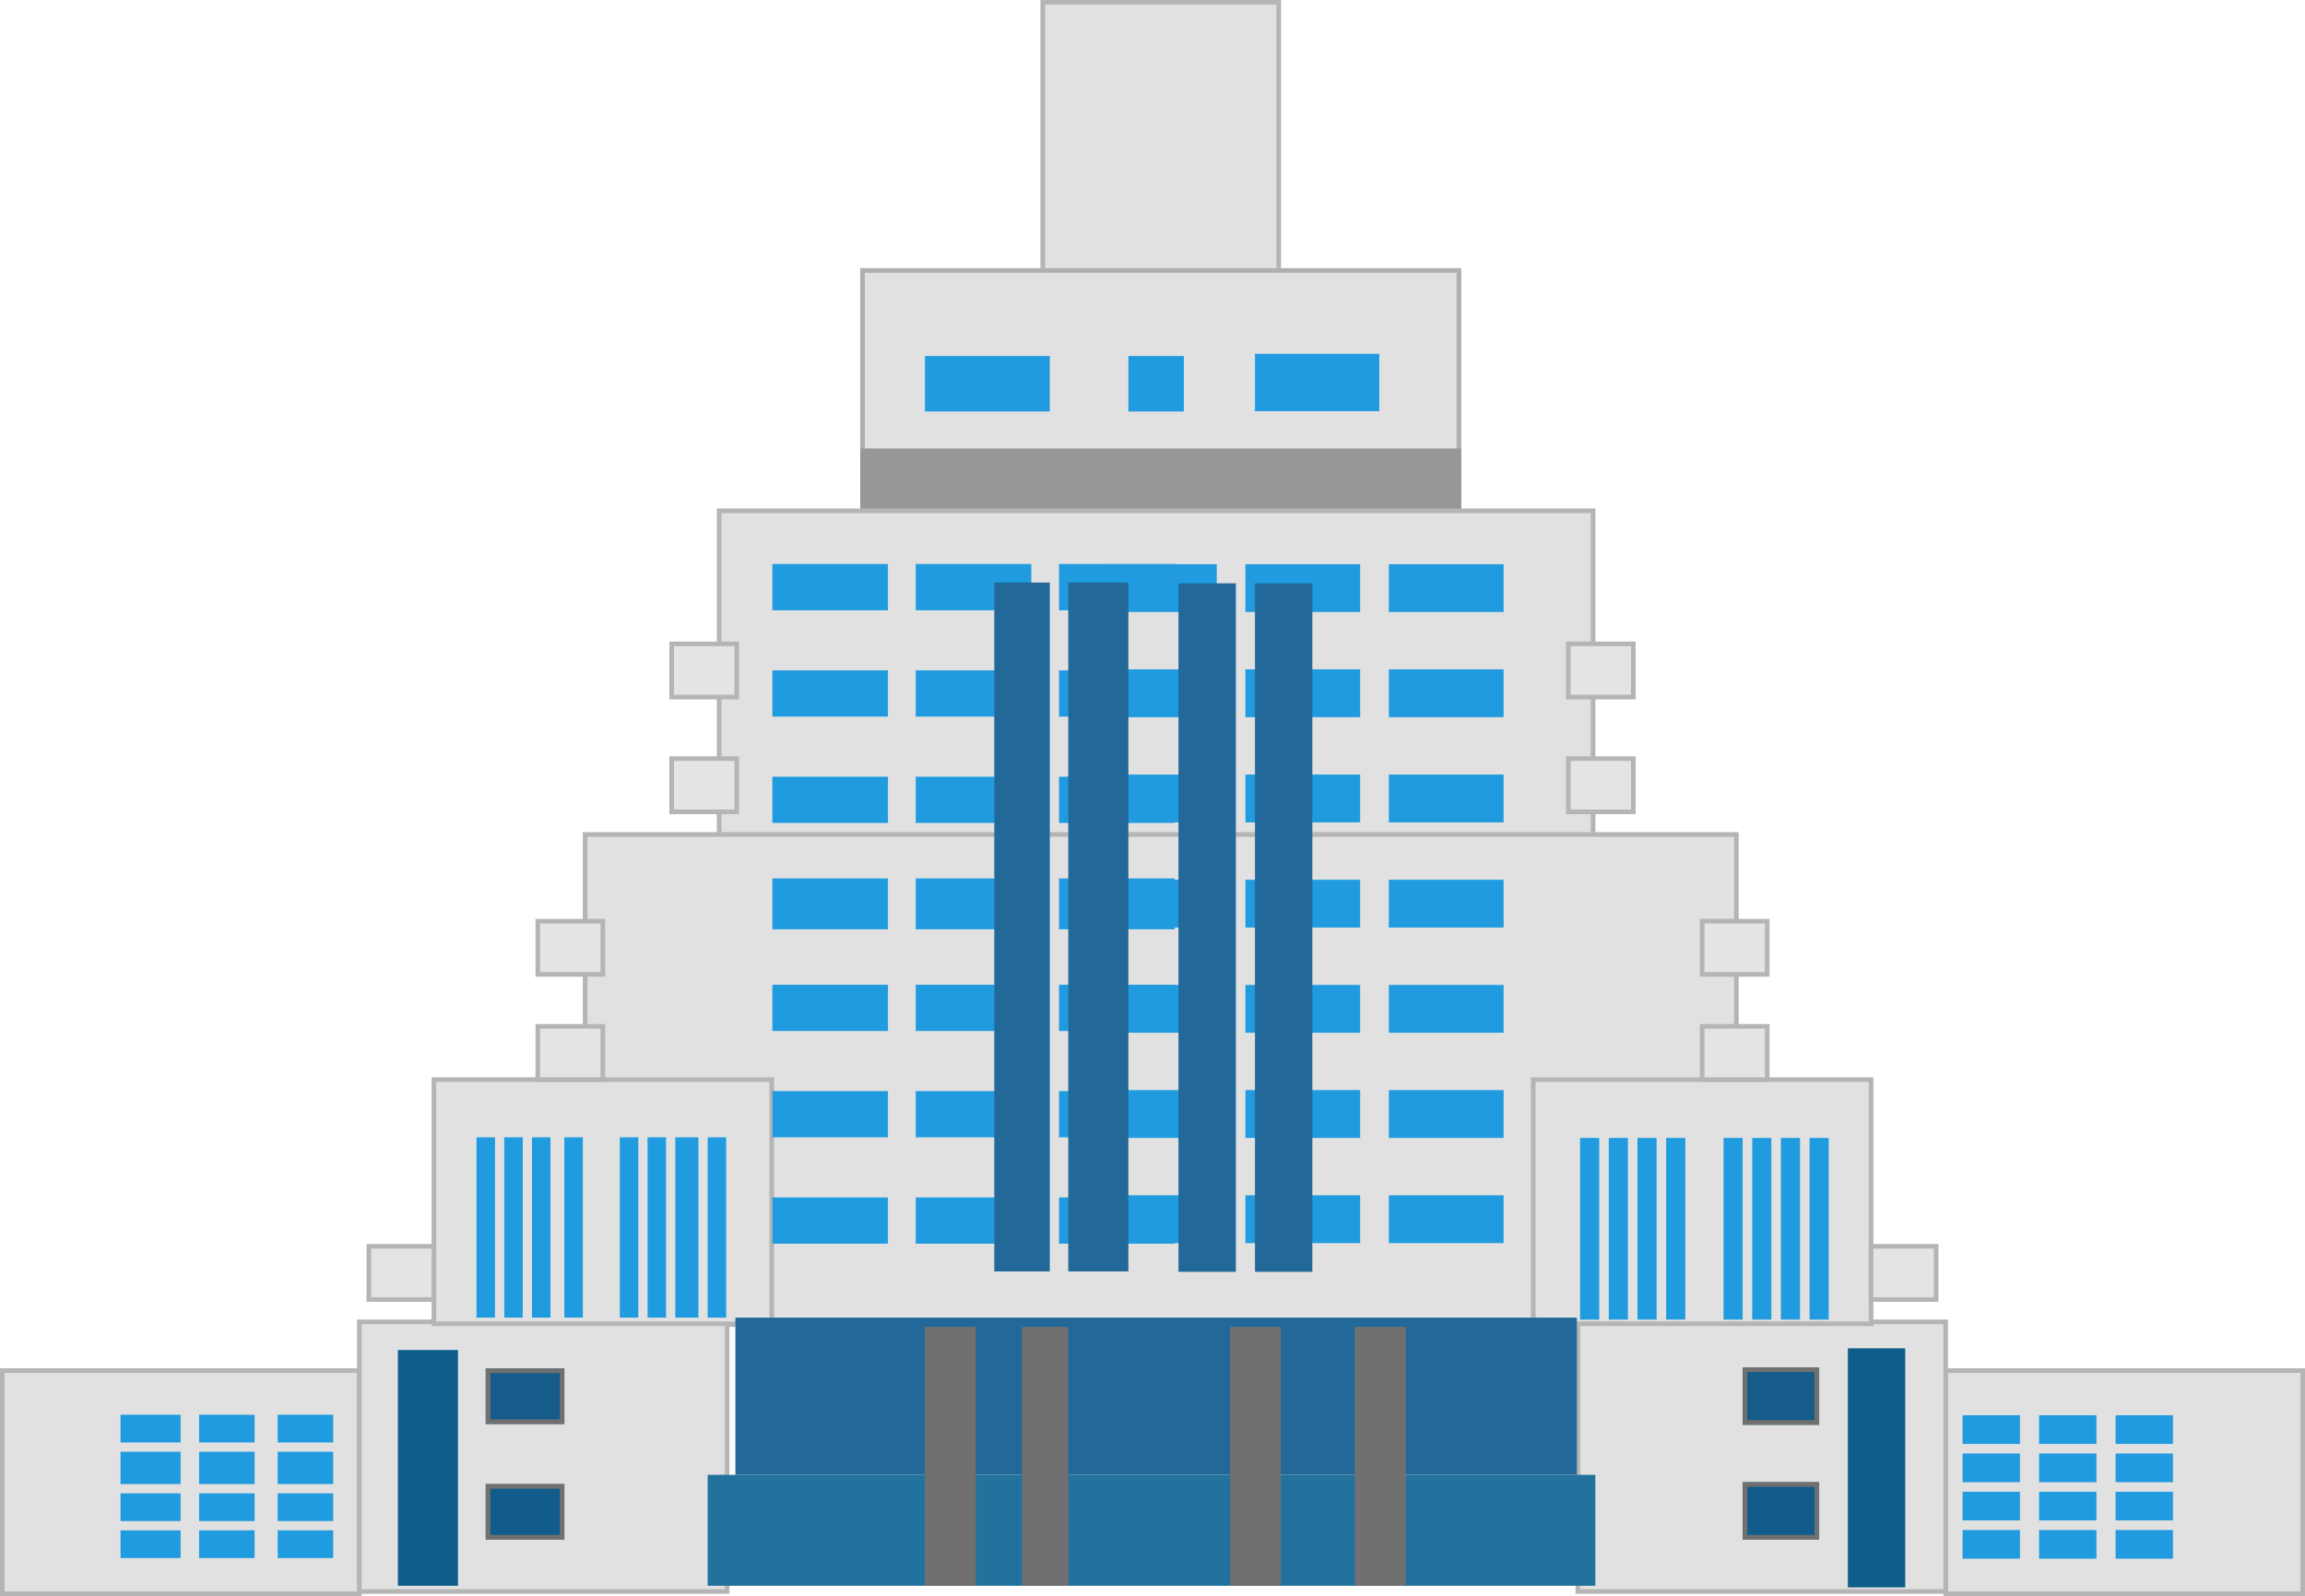 <svg xmlns="http://www.w3.org/2000/svg" width="498.567" height="345.219" viewBox="0 0 498.567 345.219">
  <g id="组_11" data-name="组 11" transform="translate(-156.933 -500)">
    <g id="矩形_13" data-name="矩形 13" transform="translate(382 500)" fill="#e1e1e1" stroke="#b5b5b5" stroke-width="1">
      <rect width="52" height="62" stroke="none"/>
      <rect x="0.5" y="0.5" width="51" height="61" fill="none"/>
    </g>
    <g id="矩形_14" data-name="矩形 14" transform="translate(312 610)" fill="#e1e1e1" stroke="#b5b5b5" stroke-width="1">
      <rect width="190" height="74" stroke="none"/>
      <rect x="0.5" y="0.5" width="189" height="73" fill="none"/>
    </g>
    <g id="矩形_15" data-name="矩形 15" transform="translate(283 680)" fill="#e1e1e1" stroke="#b5b5b5" stroke-width="1">
      <rect width="250" height="107" stroke="none"/>
      <rect x="0.5" y="0.5" width="249" height="106" fill="none"/>
    </g>
    <g id="矩形_12" data-name="矩形 12" transform="translate(343 558)" fill="#e1e1e1" stroke="#afafaf" stroke-width="1">
      <rect width="130" height="52" stroke="none"/>
      <rect x="0.5" y="0.5" width="129" height="51" fill="none"/>
    </g>
    <path id="路径_18" data-name="路径 18" d="M234.65,1974.333v48.26H157.433v-48.26Z" transform="translate(420.35 -1177.875)" fill="#e1e1e1" stroke="#b5b5b5" stroke-width="1"/>
    <path id="路径_19" data-name="路径 19" d="M274.328,1969.233v58.326H194.767v-58.326Z" transform="translate(303.455 -1183.324)" fill="#e1e1e1" stroke="#b5b5b5" stroke-width="1"/>
    <path id="路径_20" data-name="路径 20" d="M275.647,1943.9h-73.08v52.811h73.08Z" transform="translate(286.003 -1210.388)" fill="#e1e1e1" stroke="#b5b5b5" stroke-width="1"/>
    <path id="路径_21" data-name="路径 21" d="M213.433,1949.847H227.5v-11.514H213.433Z" transform="translate(311.677 -1216.335)" fill="#e4e4e4" stroke="#b5b5b5" stroke-width="1"/>
    <path id="路径_22" data-name="路径 22" d="M213.433,1949.847H227.5v-11.514H213.433Z" transform="translate(311.677 -1239.086)" fill="#e4e4e4" stroke="#b5b5b5" stroke-width="1"/>
    <path id="路径_23" data-name="路径 23" d="M213.433,1949.847H227.5v-11.514H213.433Z" transform="translate(348.217 -1168.764)" fill="#e4e4e4" stroke="#b5b5b5" stroke-width="1"/>
    <path id="路径_24" data-name="路径 24" d="M213.433,1949.847H227.5v-11.514H213.433Z" transform="translate(282.72 -1274.247)" fill="#e4e4e4" stroke="#b5b5b5" stroke-width="1"/>
    <path id="路径_25" data-name="路径 25" d="M213.433,1949.847H227.5v-11.514H213.433Z" transform="translate(282.72 -1299.067)" fill="#e4e4e4" stroke="#b5b5b5" stroke-width="1"/>
    <rect id="矩形_3" data-name="矩形 3" width="4.137" height="39.298" transform="translate(529.729 746.129)" fill="#209bdf"/>
    <rect id="矩形_3-2" data-name="矩形 3" width="4.137" height="39.298" transform="translate(535.934 746.129)" fill="#209bdf"/>
    <rect id="矩形_3-3" data-name="矩形 3" width="4.137" height="39.298" transform="translate(542.139 746.129)" fill="#209bdf"/>
    <rect id="矩形_3-4" data-name="矩形 3" width="4.137" height="39.298" transform="translate(548.344 746.129)" fill="#209bdf"/>
    <rect id="矩形_3-5" data-name="矩形 3" width="4.137" height="39.298" transform="translate(498.705 746.129)" fill="#209bdf"/>
    <rect id="矩形_3-6" data-name="矩形 3" width="4.137" height="39.298" transform="translate(504.91 746.129)" fill="#209bdf"/>
    <rect id="矩形_3-7" data-name="矩形 3" width="4.137" height="39.298" transform="translate(511.115 746.129)" fill="#209bdf"/>
    <rect id="矩形_3-8" data-name="矩形 3" width="4.137" height="39.298" transform="translate(517.319 746.129)" fill="#209bdf"/>
    <rect id="矩形_4" data-name="矩形 4" width="12.41" height="6.205" transform="translate(581.437 806.11)" fill="#209bdf"/>
    <rect id="矩形_4-2" data-name="矩形 4" width="12.41" height="6.205" transform="translate(597.984 806.11)" fill="#209bdf"/>
    <rect id="矩形_4-3" data-name="矩形 4" width="12.41" height="6.205" transform="translate(614.53 806.11)" fill="#209bdf"/>
    <rect id="矩形_4-4" data-name="矩形 4" width="12.41" height="6.205" transform="translate(581.437 814.383)" fill="#209bdf"/>
    <rect id="矩形_4-5" data-name="矩形 4" width="12.41" height="6.205" transform="translate(597.984 814.383)" fill="#209bdf"/>
    <rect id="矩形_4-6" data-name="矩形 4" width="12.41" height="6.205" transform="translate(614.53 814.383)" fill="#209bdf"/>
    <rect id="矩形_4-7" data-name="矩形 4" width="12.41" height="6.205" transform="translate(581.437 822.656)" fill="#209bdf"/>
    <rect id="矩形_4-8" data-name="矩形 4" width="12.41" height="6.205" transform="translate(597.984 822.656)" fill="#209bdf"/>
    <rect id="矩形_4-9" data-name="矩形 4" width="12.41" height="6.205" transform="translate(614.53 822.656)" fill="#209bdf"/>
    <rect id="矩形_4-10" data-name="矩形 4" width="12.41" height="6.205" transform="translate(581.437 830.93)" fill="#209bdf"/>
    <rect id="矩形_4-11" data-name="矩形 4" width="12.41" height="6.205" transform="translate(597.984 830.93)" fill="#209bdf"/>
    <rect id="矩形_4-12" data-name="矩形 4" width="12.41" height="6.205" transform="translate(614.53 830.93)" fill="#209bdf"/>
    <rect id="矩形_5" data-name="矩形 5" width="12.41" height="51.708" transform="translate(556.617 791.632)" fill="#105d8b"/>
    <g id="矩形_6" data-name="矩形 6" transform="translate(533.866 795.768)" fill="#155c8a" stroke="#707070" stroke-width="1">
      <rect width="16.546" height="12.41" stroke="none"/>
      <rect x="0.5" y="0.5" width="15.546" height="11.41" fill="none"/>
    </g>
    <g id="矩形_7" data-name="矩形 7" transform="translate(533.866 820.588)" fill="#125c8b" stroke="#707070" stroke-width="1">
      <rect width="16.546" height="12.41" stroke="none"/>
      <rect x="0.5" y="0.5" width="15.546" height="11.41" fill="none"/>
    </g>
    <rect id="矩形_8" data-name="矩形 8" width="24.82" height="10.342" transform="translate(395.289 622.03)" fill="#209bdf"/>
    <rect id="矩形_8-2" data-name="矩形 8" width="24.82" height="10.342" transform="translate(426.314 622.03)" fill="#209bdf"/>
    <rect id="矩形_8-3" data-name="矩形 8" width="24.82" height="10.342" transform="translate(457.338 622.03)" fill="#209bdf"/>
    <rect id="矩形_8-4" data-name="矩形 8" width="24.82" height="10.342" transform="translate(395.289 644.782)" fill="#209bdf"/>
    <rect id="矩形_8-5" data-name="矩形 8" width="24.82" height="10.342" transform="translate(426.314 644.782)" fill="#209bdf"/>
    <rect id="矩形_8-6" data-name="矩形 8" width="24.82" height="10.342" transform="translate(457.338 644.782)" fill="#209bdf"/>
    <rect id="矩形_8-7" data-name="矩形 8" width="24.82" height="10.342" transform="translate(395.289 667.533)" fill="#209bdf"/>
    <rect id="矩形_8-8" data-name="矩形 8" width="24.82" height="10.342" transform="translate(426.314 667.533)" fill="#209bdf"/>
    <rect id="矩形_8-9" data-name="矩形 8" width="24.82" height="10.342" transform="translate(457.338 667.533)" fill="#209bdf"/>
    <rect id="矩形_8-10" data-name="矩形 8" width="24.82" height="10.342" transform="translate(395.289 690.285)" fill="#209bdf"/>
    <rect id="矩形_8-11" data-name="矩形 8" width="24.82" height="10.342" transform="translate(426.314 690.285)" fill="#209bdf"/>
    <rect id="矩形_8-12" data-name="矩形 8" width="24.82" height="10.342" transform="translate(457.338 690.285)" fill="#209bdf"/>
    <rect id="矩形_8-13" data-name="矩形 8" width="24.82" height="10.342" transform="translate(395.289 713.036)" fill="#209bdf"/>
    <rect id="矩形_8-14" data-name="矩形 8" width="24.82" height="10.342" transform="translate(426.314 713.036)" fill="#209bdf"/>
    <rect id="矩形_8-15" data-name="矩形 8" width="24.82" height="10.342" transform="translate(457.338 713.036)" fill="#209bdf"/>
    <rect id="矩形_8-16" data-name="矩形 8" width="24.82" height="10.342" transform="translate(395.289 735.787)" fill="#209bdf"/>
    <rect id="矩形_8-17" data-name="矩形 8" width="24.82" height="10.342" transform="translate(426.314 735.787)" fill="#209bdf"/>
    <rect id="矩形_8-18" data-name="矩形 8" width="24.82" height="10.342" transform="translate(457.338 735.787)" fill="#209bdf"/>
    <rect id="矩形_8-19" data-name="矩形 8" width="24.82" height="10.342" transform="translate(395.289 758.539)" fill="#209bdf"/>
    <rect id="矩形_8-20" data-name="矩形 8" width="24.82" height="10.342" transform="translate(426.314 758.539)" fill="#209bdf"/>
    <rect id="矩形_8-21" data-name="矩形 8" width="24.82" height="10.342" transform="translate(457.338 758.539)" fill="#209bdf"/>
    <rect id="矩形_9" data-name="矩形 9" width="26.888" height="12.41" transform="translate(428.382 576.528)" fill="#209bdf"/>
    <rect id="矩形_10" data-name="矩形 10" width="12.41" height="148.918" transform="translate(428.382 626.167)" fill="#226899"/>
    <rect id="矩形_11" data-name="矩形 11" width="12.41" height="148.918" transform="translate(411.836 626.167)" fill="#226899"/>
    <path id="路径_18-2" data-name="路径 18" d="M157.433,1974.333v48.26H234.65v-48.26Z" transform="translate(0 -1177.875)" fill="#e1e1e1" stroke="#b5b5b5" stroke-width="1"/>
    <path id="路径_19-2" data-name="路径 19" d="M194.767,1969.233v58.326h79.561v-58.326Z" transform="translate(39.884 -1183.324)" fill="#e1e1e1" stroke="#b5b5b5" stroke-width="1"/>
    <path id="路径_20-2" data-name="路径 20" d="M202.567,1943.9h73.08v52.811h-73.08Z" transform="translate(48.216 -1210.388)" fill="#e1e1e1" stroke="#b5b5b5" stroke-width="1"/>
    <path id="路径_21-2" data-name="路径 21" d="M227.5,1949.847H213.433v-11.514H227.5Z" transform="translate(59.825 -1216.335)" fill="#e4e4e4" stroke="#b5b5b5" stroke-width="1"/>
    <path id="路径_22-2" data-name="路径 22" d="M227.5,1949.847H213.433v-11.514H227.5Z" transform="translate(59.825 -1239.086)" fill="#e4e4e4" stroke="#b5b5b5" stroke-width="1"/>
    <path id="路径_23-2" data-name="路径 23" d="M227.5,1949.847H213.433v-11.514H227.5Z" transform="translate(23.285 -1168.764)" fill="#e4e4e4" stroke="#b5b5b5" stroke-width="1"/>
    <path id="路径_24-2" data-name="路径 24" d="M227.5,1949.847H213.433v-11.514H227.5Z" transform="translate(88.782 -1274.247)" fill="#e4e4e4" stroke="#b5b5b5" stroke-width="1"/>
    <path id="路径_25-2" data-name="路径 25" d="M227.5,1949.847H213.433v-11.514H227.5Z" transform="translate(88.782 -1299.067)" fill="#e4e4e4" stroke="#b5b5b5" stroke-width="1"/>
    <rect id="矩形_3-9" data-name="矩形 3" width="4" height="39" transform="translate(260 746)" fill="#209bdf"/>
    <rect id="矩形_3-10" data-name="矩形 3" width="4" height="39" transform="translate(266 746)" fill="#209bdf"/>
    <rect id="矩形_3-11" data-name="矩形 3" width="4" height="39" transform="translate(272 746)" fill="#209bdf"/>
    <rect id="矩形_3-12" data-name="矩形 3" width="4" height="39" transform="translate(279 746)" fill="#209bdf"/>
    <rect id="矩形_3-13" data-name="矩形 3" width="4" height="39" transform="translate(291 746)" fill="#209bdf"/>
    <rect id="矩形_3-14" data-name="矩形 3" width="4" height="39" transform="translate(297 746)" fill="#209bdf"/>
    <rect id="矩形_3-15" data-name="矩形 3" width="5" height="39" transform="translate(303 746)" fill="#209bdf"/>
    <rect id="矩形_3-16" data-name="矩形 3" width="4" height="39" transform="translate(310 746)" fill="#209bdf"/>
    <rect id="矩形_4-13" data-name="矩形 4" width="13" height="6" transform="translate(183 806)" fill="#209bdf"/>
    <rect id="矩形_4-14" data-name="矩形 4" width="12" height="6" transform="translate(200 806)" fill="#209bdf"/>
    <rect id="矩形_4-15" data-name="矩形 4" width="12" height="6" transform="translate(217 806)" fill="#209bdf"/>
    <rect id="矩形_4-16" data-name="矩形 4" width="13" height="7" transform="translate(183 814)" fill="#209bdf"/>
    <rect id="矩形_4-17" data-name="矩形 4" width="12" height="7" transform="translate(200 814)" fill="#209bdf"/>
    <rect id="矩形_4-18" data-name="矩形 4" width="12" height="7" transform="translate(217 814)" fill="#209bdf"/>
    <rect id="矩形_4-19" data-name="矩形 4" width="13" height="6" transform="translate(183 823)" fill="#209bdf"/>
    <rect id="矩形_4-20" data-name="矩形 4" width="12" height="6" transform="translate(200 823)" fill="#209bdf"/>
    <rect id="矩形_4-21" data-name="矩形 4" width="12" height="6" transform="translate(217 823)" fill="#209bdf"/>
    <rect id="矩形_4-22" data-name="矩形 4" width="13" height="6" transform="translate(183 831)" fill="#209bdf"/>
    <rect id="矩形_4-23" data-name="矩形 4" width="12" height="6" transform="translate(200 831)" fill="#209bdf"/>
    <rect id="矩形_4-24" data-name="矩形 4" width="12" height="6" transform="translate(217 831)" fill="#209bdf"/>
    <rect id="矩形_18" data-name="矩形 18" width="192" height="24" transform="translate(310 819)" fill="#23729d"/>
    <rect id="矩形_19" data-name="矩形 19" width="182" height="34" transform="translate(316 785)" fill="#226899"/>
    <rect id="矩形_5-2" data-name="矩形 5" width="13" height="51" transform="translate(243 792)" fill="#105d8b"/>
    <g id="矩形_6-2" data-name="矩形 6" transform="translate(262 796)" fill="#155c8a" stroke="#707070" stroke-width="1">
      <rect width="17" height="12" stroke="none"/>
      <rect x="0.5" y="0.5" width="16" height="11" fill="none"/>
    </g>
    <g id="矩形_7-2" data-name="矩形 7" transform="translate(262 821)" fill="#125c8b" stroke="#707070" stroke-width="1">
      <rect width="17" height="12" stroke="none"/>
      <rect x="0.5" y="0.5" width="16" height="11" fill="none"/>
    </g>
    <rect id="矩形_8-22" data-name="矩形 8" width="25" height="10" transform="translate(324 622)" fill="#209bdf"/>
    <rect id="矩形_8-23" data-name="矩形 8" width="25" height="10" transform="translate(355 622)" fill="#209bdf"/>
    <rect id="矩形_8-24" data-name="矩形 8" width="25" height="10" transform="translate(386 622)" fill="#209bdf"/>
    <rect id="矩形_8-25" data-name="矩形 8" width="25" height="10" transform="translate(324 645)" fill="#209bdf"/>
    <rect id="矩形_8-26" data-name="矩形 8" width="25" height="10" transform="translate(355 645)" fill="#209bdf"/>
    <rect id="矩形_8-27" data-name="矩形 8" width="25" height="10" transform="translate(386 645)" fill="#209bdf"/>
    <rect id="矩形_8-28" data-name="矩形 8" width="25" height="10" transform="translate(324 668)" fill="#209bdf"/>
    <rect id="矩形_8-29" data-name="矩形 8" width="25" height="10" transform="translate(355 668)" fill="#209bdf"/>
    <rect id="矩形_8-30" data-name="矩形 8" width="25" height="10" transform="translate(386 668)" fill="#209bdf"/>
    <rect id="矩形_8-31" data-name="矩形 8" width="25" height="11" transform="translate(324 690)" fill="#209bdf"/>
    <rect id="矩形_8-32" data-name="矩形 8" width="25" height="11" transform="translate(355 690)" fill="#209bdf"/>
    <rect id="矩形_8-33" data-name="矩形 8" width="25" height="11" transform="translate(386 690)" fill="#209bdf"/>
    <rect id="矩形_8-34" data-name="矩形 8" width="25" height="10" transform="translate(324 713)" fill="#209bdf"/>
    <rect id="矩形_8-35" data-name="矩形 8" width="25" height="10" transform="translate(355 713)" fill="#209bdf"/>
    <rect id="矩形_8-36" data-name="矩形 8" width="25" height="10" transform="translate(386 713)" fill="#209bdf"/>
    <rect id="矩形_8-37" data-name="矩形 8" width="25" height="10" transform="translate(324 736)" fill="#209bdf"/>
    <rect id="矩形_8-38" data-name="矩形 8" width="25" height="10" transform="translate(355 736)" fill="#209bdf"/>
    <rect id="矩形_8-39" data-name="矩形 8" width="25" height="10" transform="translate(386 736)" fill="#209bdf"/>
    <rect id="矩形_8-40" data-name="矩形 8" width="25" height="10" transform="translate(324 759)" fill="#209bdf"/>
    <rect id="矩形_8-41" data-name="矩形 8" width="25" height="10" transform="translate(355 759)" fill="#209bdf"/>
    <rect id="矩形_8-42" data-name="矩形 8" width="25" height="10" transform="translate(386 759)" fill="#209bdf"/>
    <rect id="矩形_9-2" data-name="矩形 9" width="27" height="12" transform="translate(357 577)" fill="#209bdf"/>
    <rect id="矩形_10-2" data-name="矩形 10" width="12" height="149" transform="translate(372 626)" fill="#226899"/>
    <rect id="矩形_11-2" data-name="矩形 11" width="13" height="149" transform="translate(388 626)" fill="#226899"/>
    <rect id="矩形_16" data-name="矩形 16" width="12" height="12" transform="translate(401 577)" fill="#209bdf"/>
    <rect id="矩形_17" data-name="矩形 17" width="130" height="13" transform="translate(343 597)" fill="#989898"/>
    <rect id="矩形_20" data-name="矩形 20" width="11" height="56" transform="translate(357 787)" fill="#707070"/>
    <rect id="矩形_21" data-name="矩形 21" width="10" height="56" transform="translate(378 787)" fill="#707070"/>
    <rect id="矩形_22" data-name="矩形 22" width="11" height="56" transform="translate(423 787)" fill="#707070"/>
    <rect id="矩形_23" data-name="矩形 23" width="11" height="56" transform="translate(450 787)" fill="#707070"/>
  </g>
</svg>
